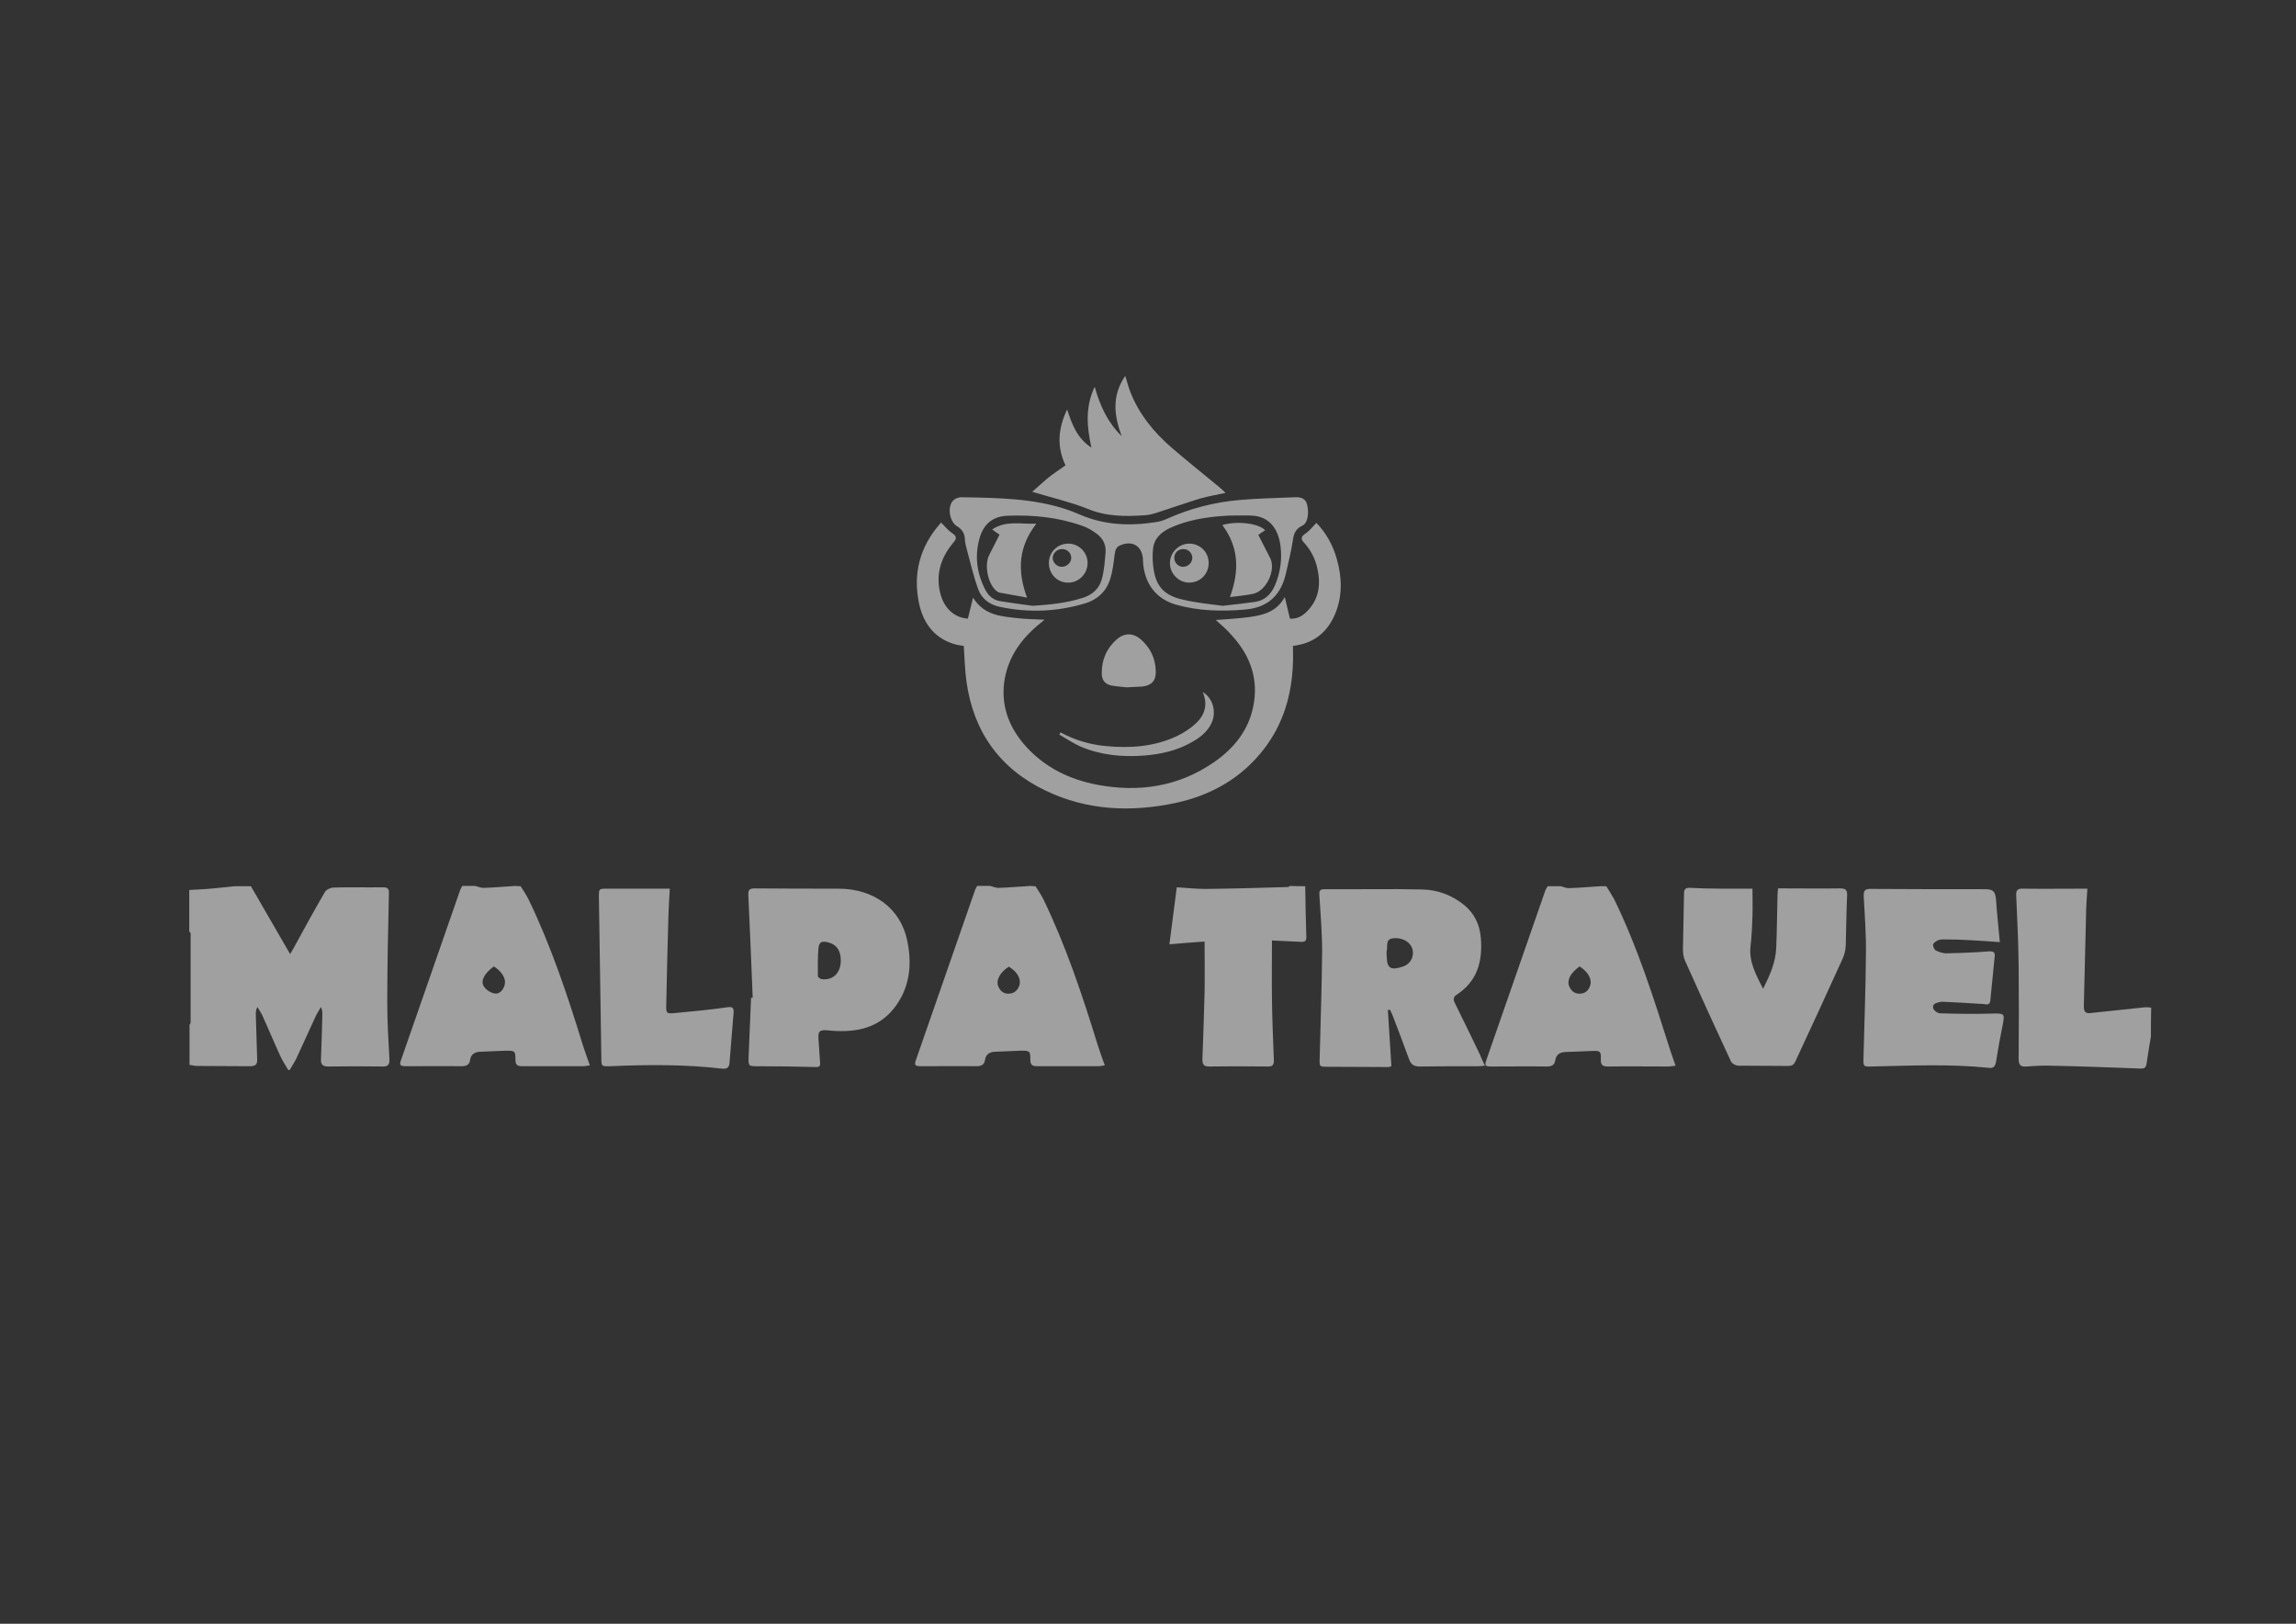 <?xml version="1.0" encoding="utf-8"?>
<!-- Generator: Adobe Illustrator 19.0.0, SVG Export Plug-In . SVG Version: 6.00 Build 0)  -->
<svg version="1.1" id="Layer_1" xmlns="http://www.w3.org/2000/svg" xmlns:xlink="http://www.w3.org/1999/xlink" x="0px" y="0px"
	 viewBox="0 0 841.9 595.3" style="enable-background:new 0 0 841.9 595.3;" xml:space="preserve">
<rect x="0" y="0" width="841.9" height="595.3" fill="#333333" stroke="none"/>
<style type="text/css">
	.st0{fill:#FFFFFF;}
	.st1{fill:#A0A0A0;}
</style>
<path d="M1156-1140.7c-2,3.9-4,7.7-6.5,12.5c-2.4-4.7-4.3-8.4-6.2-12.1c-0.3,0-0.6,0.1-0.9,0.1c0,3.8,0,7.6,0,11.7
	c-4.9,0-9.1,0-13.7,0c0-12.7,0-25.2,0-37.9c3.6-0.5,7-1.1,10.4-1.2c1.1,0,2.5,1.3,3.2,2.4c2.5,4,4.8,8.2,7.2,12.4
	c3.3-5,5.6-10.4,9.7-13.6c2.4-1.9,7.6-0.4,11.7-0.4c0,12.9,0,25.4,0,38.2c-4.5,0-8.9,0-13.7,0c0-4,0-7.9,0-11.7
	C1156.8-1140.4,1156.4-1140.6,1156-1140.7z"/>
<path d="M1390.6-1139c0.3,3.4,0.6,6.8,0.9,10.6c-5.2,0-10,0-15.3,0c0-12.8,0-25.3,0-37.8c8.3,0,17-1.1,25.3,0.3
	c10.1,1.7,13,13.4,5.7,20.8c-2.2,2.2-2,3.8-0.8,6c1.8,3.3,3.4,6.8,5.4,11c-5.1,0-9.5,0.2-13.9-0.1c-1.1-0.1-2.3-1.6-2.9-2.7
	c-1.3-2.6-2.2-5.4-3.3-8.1C1391.4-1139.1,1391-1139.1,1390.6-1139z M1389.4-1150.6c4.2,0.8,6.7,0.7,6.7-2.7c0-0.9-2.2-1.9-3.3-2.8
	C1391.8-1154.4,1390.7-1152.7,1389.4-1150.6z"/>
<path d="M1454.4-1128.2c-5.4,0-9.6,0.4-13.7-0.1c-2.9-0.4-5.7-2-8.6-2.8c-0.9-0.3-2.3-0.2-2.9,0.4c-4.9,5.2-10.9,1.3-17.1,2.9
	c4.6-13.3,8.9-25.7,13.4-38c0.3-0.9,2.1-1.8,3.2-1.8c3.4,0,6.8,0.4,11.5,0.7C1444.7-1154.9,1449.4-1142,1454.4-1128.2z"/>
<path d="M1201.1-1167.3c4.6,12.8,9.2,25.6,14.2,39.5c-6.2-0.5-11.8,0.5-15.6-1.7c-3.4-2-7.4-2.6-9-1.2c-4.9,4-10.1,1.9-15.1,2.5
	c-0.5,0.1-0.9-0.2-2-0.4c4.5-13.1,9-26,13.4-38.6C1191.8-1167.3,1195.9-1167.3,1201.1-1167.3z"/>
<path d="M1286.6-1128.7c4.6-13.3,9.1-26.1,13.5-38.9c4.5,0.2,8.6,0.4,14.1,0.7c4.4,12,9,24.8,14.2,38.8c-6.1-0.4-11.8,0.7-15.5-1.5
	c-3.4-2-7.3-2.7-8.9-1.4c-4.9,4-10.1,2-15.1,2.5C1288.3-1128.3,1287.8-1128.5,1286.6-1128.7z"/>
<path d="M1251.4-1128.7c0-12.6,0-25.2,0-38.1c7.6,0,15-0.5,22.4,0.1c7.6,0.6,12.2,7.3,11.8,15.8c-0.4,8.8-4.9,13.9-13.2,14.6
	c-1.9,0.2-3.9,0-6.2,0c0,2.7,0,5,0,7.6C1261.4-1128.7,1256.7-1128.7,1251.4-1128.7z M1264.4-1151.3c1.3,1.7,2.3,3.1,3.3,4.4
	c1.2-1.5,3.3-3.1,3.4-4.6c0-1.5-2.1-3.1-3.3-4.6C1266.8-1154.8,1265.8-1153.3,1264.4-1151.3z"/>
<path d="M1496.2-1167c8.9,0,17.3-0.1,25.7,0.1c0.9,0,2.3,1,2.4,1.8c0.6,3.2,0.8,6.4,1.1,9.5c-5.1,0-9.6,0-14.6,0
	c2.9,3,4.8,3.3,13.5,1.8c-0.4,3.5-0.7,6.8-1.1,10.6c-3.2,0-6.1-0.1-9.1,0.1c-1.1,0.1-2.1,1.1-3.1,1.6c1,0.8,2,2.2,3.1,2.3
	c3.9,0.3,7.9,0.1,12.3,0.1c-0.8,3.9-1.5,7.3-2.2,10.7c-9.5,0-18.6,0-28.1,0C1496.2-1141.1,1496.2-1153.8,1496.2-1167z"/>
<path d="M1455.8-1166.8c4.9,0,9.4,0,14.2,0c0,3.8-0.2,7.5,0.1,11.2c0.3,3.5,1.1,6.9,1.6,10.3c0.9,0,1.7,0,2.6,0
	c0.8-7.1,1.6-14.1,2.4-21.4c4.5,0,9.1,0,14.7,0c-0.5,5.3-0.3,10.7-1.6,15.7c-1.5,5.4-4.6,10.3-6.6,15.6c-2.2,5.9-5.7,8.4-12.3,7.6
	c-3.4-0.4-5.4-1.1-6.6-4.4c-1.5-3.9-3.3-7.6-5.4-11.2C1454.6-1150.8,1455.2-1158.5,1455.8-1166.8z"/>
<path d="M1372.2-1156.3c-2.2,0.1-4.1,0.2-6.6,0.3c0,9.1,0,18.1,0,27.5c-5.1,0-9.8,0-15,0c0-9.1,0-18.1,0-27.4
	c-2.5-0.1-4.6-0.2-7.4-0.4c0.5-3.8,0.9-7.4,1.3-11.1c9.3,0,18.3,0,27.6,0C1372.2-1164.2,1372.2-1160.5,1372.2-1156.3z"/>
<path d="M1543.8-1166.3c0,8.9,0,17.7,0,26.9c4.5,0,9,0,14.5,0c-0.3,3.8-0.7,7.9-1,11.6c-9.4,0-18.2,0-27.6,0c0-13,0-25.4,0-38.5
	C1533.9-1166.3,1538.8-1166.3,1543.8-1166.3z"/>
<path d="M1232.7-1166.5c0,9.1,0,17.9,0,27.1c4.6,0,9.3,0,14.6,0c-0.4,3.8-0.8,7.7-1.1,11.4c-9.2,0-17.9,0-27.3,0
	c0-13.1,0-25.6,0-38.5C1223.1-1166.5,1227.8-1166.5,1232.7-1166.5z"/>
<path class="st0" d="M1389.4-1150.6c1.3-2.2,2.4-3.8,3.4-5.5c1.2,0.9,3.3,1.9,3.3,2.8C1396.1-1149.9,1393.6-1149.8,1389.4-1150.6z"
	/>
<path class="st0" d="M1264.4-1151.3c1.4-2,2.3-3.4,3.3-4.9c1.2,1.5,3.4,3.1,3.3,4.6c0,1.6-2.1,3.1-3.4,4.6
	C1266.7-1148.3,1265.7-1149.6,1264.4-1151.3z"/>
<g>
	<path class="st1" d="M445.8,227.3c3.9-0.3,7.9-0.5,11.7-1c5.3-0.7,10.4-1.7,13.6-7.4c0.7,2.9,1.3,5.3,1.9,7.9
		c2.5,0.2,4.5-0.9,6.1-2.5c4.6-4.5,5.3-10.1,3.9-16.1c-0.8-3.5-2.4-6.6-4.8-9.2c-1.4-1.5-1.1-2.3,0.5-3.4c1.5-1,2.6-2.5,4-3.9
		c3.5,3.6,6.1,8.2,7.5,13.3c1.9,6.7,2.1,13.5-0.6,20c-2.8,6.7-7.7,10.9-15.5,11.8c0,2.1,0.1,4.2,0,6.3c-0.4,11.6-3.5,22.3-10.7,31.6
		c-8.3,10.7-19.4,16.9-32.4,19.7c-16.2,3.4-32.3,2.8-47.5-4.5c-16.8-8-26.5-21.5-29.1-39.9c-0.6-4.3-0.7-8.7-1-13.2
		c-0.7-0.1-1.6-0.2-2.5-0.4c-7.7-1.9-12.1-7.3-13.8-14.7c-2.5-11.1,0.1-21.2,7.7-29.8c0.1-0.2,0.3-0.3,0.5-0.4c0.1,0,0.1,0-0.3,0
		c1.5,1.5,2.7,3,4.2,4c1.6,1.1,1.7,1.9,0.4,3.4c-4.8,5.7-6.7,12.1-4.6,19.4c1.5,5,5.2,8.2,9.9,8.5c0.6-2.4,1.2-4.9,1.9-7.7
		c4.1,6.7,10.7,6.9,17,7.6c2.8,0.3,5.7,0.3,9.2,0.5c-1.3,1.1-2.2,1.8-3,2.5c-6.3,5.5-10.7,12.1-11.8,20.6
		c-1.1,9.2,2.1,16.9,8.2,23.6c7,7.6,15.9,11.9,25.9,13.8c15.4,2.9,29.9,0.7,42.9-8.3c7.2-5,12.5-11.5,14.3-20.2
		c2.1-9.9-0.9-18.6-7.6-26C450.1,231,447.9,229.2,445.8,227.3z"/>
	<path class="st1" d="M378.5,180.3c1.8-1.6,3.8-3.4,5.8-5.1c2-1.6,4.2-3,6.4-4.6c-3.2-6.7-2.8-13.4,0.6-20.5
		c1.8,5.6,3.7,10.6,8.9,14c-1.7-7.7-2.3-14.9,1.2-22.3c2,7.1,4.8,13.1,9.9,18.1c-2.8-7.5-3.7-14.8,1.3-22.1c0.7,2.1,1.1,3.9,1.8,5.7
		c3.2,8.3,8.7,15,15.3,20.7c5.7,4.9,11.6,9.6,17.4,14.4c0.7,0.6,1.4,1.2,2.3,2.1c-3.2,0.7-6.2,1.2-9.1,2c-5.3,1.6-10.6,3.5-15.9,5.2
		c-1.5,0.5-3,0.9-4.6,1c-7.2,0.5-14.2,0.5-21.1-2.4C392.4,184,385.4,182.4,378.5,180.3z"/>
	<path class="st1" d="M358.3,182.4c12.7,0.3,25.5,1,37.3,6.1c9.3,4.1,18.7,4.4,28.4,2.9c1.3-0.2,2.5-0.6,3.7-1.1
		c8.6-3.9,17.6-6.2,26.9-7c6.7-0.6,13.5-0.7,20.2-1c2-0.1,3.9,0.3,4.5,2.7c0.7,2.9,0.4,6.8-1.9,7.8c-2.2,1-3,2.8-3.3,5.1
		c-0.6,4-1.6,8-2.5,12c-1.8,8.2-6.5,12.9-15.3,13.6c-8.5,0.7-16.8,0.5-25-1.8c-7.5-2.1-11.8-7.9-12.2-16.1c0-0.1,0-0.3,0-0.4
		c-0.2-5-3.9-7.3-8.5-5.2c-1.5,0.7-1.7,2-1.9,3.5c-0.4,3-0.7,6.1-1.7,9c-1.4,4.4-4.7,7.4-9.1,8.7c-10.3,3.1-20.7,3.5-31.2,1.3
		c-3.9-0.8-6.8-3-8.1-6.7c-1.8-5.1-3-10.4-4.4-15.6c-0.2-0.9-0.4-1.8-0.4-2.8c-0.2-2-1.1-3.4-2.9-4.5c-2.7-1.6-3.6-6.9-1.5-9.3
		c0.6-0.7,1.8-1.2,2.8-1.3C354.1,182.3,356.2,182.4,358.3,182.4z M378.7,222.1c6.2-0.4,12.3-1,18.3-2.9c3.5-1.1,6-3.3,7-6.8
		c0.9-3.2,1.1-6.6,1.4-9.9c0.2-2.8-1-5.1-3.1-6.7c-1.6-1.2-3.5-2.4-5.4-3c-9-3.2-18.2-4.1-27.7-3.7c-5.5,0.3-8.6,3.3-10,8.2
		c-1.9,6.6-1,13.1,2.2,19.1c1.1,2.1,2.9,3.6,5.3,4C370.7,221,374.7,221.6,378.7,222.1z M448.3,222.1c4.4-0.5,8.1-0.9,11.7-1.4
		c3.7-0.5,6-2.7,7.5-6.1c2-4.7,2.7-9.7,2-14.7c-0.8-5.6-3.7-10.8-11.1-10.9c-3.5,0-7-0.1-10.5,0.2c-6.4,0.5-12.8,1.6-18.7,4.3
		c-3.3,1.5-6,3.8-6.4,7.7c-0.2,1.9-0.2,3.9,0,5.8c0.7,7.6,3.7,11.3,11.2,12.9C438.7,221,443.8,221.5,448.3,222.1z"/>
	<path class="st1" d="M413.2,252c-1.4-0.2-3.7-0.3-5.8-0.7c-2.2-0.5-3.4-2-3.4-4.3c-0.1-5.1,1.8-9.4,5.6-12.7c2.7-2.3,5.8-2.3,8.6,0
		c3.6,3.1,5.5,7.1,5.6,11.8c0.1,3.4-1.5,5.2-4.9,5.6C417.3,251.8,415.7,251.8,413.2,252z"/>
	<path class="st1" d="M388.9,268.5c5.1,2.8,10.5,4.4,16.3,5c9.1,0.9,18.1,0.3,26.5-3.7c2.4-1.2,4.8-2.7,6.7-4.5
		c3.4-3.1,4.6-7,2.6-11.6c3.9,2.3,5.2,7.6,3.1,11.7c-1.6,3.1-4.2,5.1-7.1,6.7c-5.4,3.1-11.3,4.4-17.4,4.9c-8,0.6-15.9-0.1-23.4-3.3
		c-2.7-1.2-5.2-2.9-7.8-4.4C388.6,269,388.8,268.8,388.9,268.5z"/>
	<path class="st1" d="M376.6,219.1c-3.6-0.7-6.8-1.2-9.9-1.8c-0.6-0.1-1.2-0.5-1.6-0.9c-2.9-2.6-4.2-9.3-2.4-12.9
		c1.2-2.4,2.5-4.8,3.8-7.5c-0.8-0.5-1.6-1.1-2.7-1.9c5.1-3.4,10.5-1.9,16.2-2.1C373.5,200.4,372.9,209.1,376.6,219.1z"/>
	<path class="st1" d="M384.6,206.4c0-4,3.2-7.1,7.1-7.1c3.9,0,7.1,3.2,7.1,7.1c0,4-3.3,7.3-7.2,7.2
		C387.6,213.6,384.6,210.4,384.6,206.4z M389.3,207.8c1.8,0,3.4-1.4,3.5-3.1c0.1-1.8-1.3-3.3-3.2-3.4c-1.9-0.1-3.5,1.4-3.6,3.2
		C386,206.2,387.5,207.8,389.3,207.8z"/>
	<path class="st1" d="M463.9,194.4c-0.9,0.6-1.7,1.1-2.5,1.7c1.5,2.9,3,5.8,4.4,8.6c2.1,4.4-1.5,12-6.3,13c-2.7,0.6-5.5,0.8-8.5,1.2
		c3.5-9.6,3.3-18.3-2.8-26.4C453.4,190.9,461.5,191.8,463.9,194.4z"/>
	<path class="st1" d="M443.2,206.4c0,4-3,7.1-7,7.2c-3.9,0.1-7.3-3.3-7.2-7.2c0-3.9,3.3-7.1,7.1-7.1
		C440.1,199.3,443.2,202.5,443.2,206.4z M437.2,204.5c0-1.8-1.5-3.2-3.3-3.2c-2,0-3.4,1.5-3.3,3.4c0.1,1.8,1.6,3.2,3.4,3.1
		C435.8,207.7,437.2,206.2,437.2,204.5z"/>
</g>
<g>
	<path class="st1" d="M92,324.9c4.7,8.2,9.5,16.4,14.4,24.9c0.7-1.2,1.2-2.1,1.7-3c3.6-6.6,7.2-13.2,11-19.7c0.5-0.9,1.9-1.6,3-1.7
		c6.1-0.2,12.2,0,18.3-0.1c1.9,0,2.3,0.6,2.2,2.4c-0.3,13.3-0.6,26.6-0.6,39.9c0,6.9,0.4,13.8,0.8,20.7c0.1,2.1-0.6,2.8-2.7,2.7
		c-6.6-0.1-13.1-0.1-19.7,0c-2.2,0-2.8-0.8-2.7-2.8c0.2-5.4,0.4-10.8,0.5-16.2c0-0.9,0-1.7-0.5-2.8c-0.6,1.1-1.4,2.2-1.9,3.3
		c-2.4,5.2-4.8,10.5-7.2,15.7c-0.7,1.4-1.6,2.7-2.4,4.1c-0.2,0-0.3,0-0.5,0c-1-1.7-2.1-3.4-2.9-5.1c-2.3-5-4.4-10.1-6.7-15.1
		c-0.5-1-1.1-1.9-1.7-2.9c-0.6,1-0.6,1.9-0.6,2.7c0.2,5.4,0.3,10.9,0.5,16.3c0.1,2.1-0.6,2.7-2.7,2.7c-6.5-0.1-12.9,0-19.4-0.1
		c-0.9,0-1.8-0.3-2.7-0.4c0-4.9,0-9.8,0-14.7c0.2-0.2,0.4-0.5,0.4-0.7c0-10.9,0-21.9,0-32.8c0-0.2-0.3-0.5-0.5-0.7
		c0-5.1,0-10.1,0-15.2c3-0.2,5.9-0.3,8.9-0.6c2.6-0.2,5.2-0.6,7.8-0.8C88.2,324.9,90.1,324.9,92,324.9z"/>
	<path class="st1" d="M190.9,324.9c1,1.6,2.1,3.2,2.9,4.8c8.3,17.2,14.3,35.2,19.9,53.4c0.8,2.4,1.6,4.8,2.6,7.5
		c-1,0.1-1.7,0.3-2.5,0.3c-7.4,0-14.9,0-22.3,0c-1.9,0-2.5-0.6-2.5-2.4c0-3.2-0.2-3.3-3.4-3.3c-3.2,0.1-6.5,0.3-9.7,0.4
		c-1.9,0.1-3.2,1-3.5,2.9c-0.3,2-1.4,2.4-3.3,2.4c-6.6-0.1-13.3,0-19.9,0c-2.6,0-2.9-0.3-2-2.7c7.1-20.5,14.3-41,21.4-61.5
		c0.2-0.7,0.6-1.3,0.9-1.9c1.6,0,3.2,0,4.8,0c1.1,0.3,2.2,0.8,3.3,0.7c3.8-0.1,7.6-0.5,11.5-0.7
		C189.6,324.9,190.3,324.9,190.9,324.9z M181.1,354.3c-3.4,2.5-5,5.2-3.7,7.3c0.7,1.2,2.4,2.3,3.8,2.6c1.9,0.4,3.2-1.1,3.8-2.9
		C185.7,359,184.3,356.4,181.1,354.3z"/>
	<path class="st1" d="M379.7,324.9c1,1.6,2.1,3.2,2.9,4.8c8.3,17.2,14.3,35.2,19.9,53.4c0.8,2.4,1.6,4.8,2.6,7.5
		c-1,0.1-1.7,0.3-2.5,0.3c-7.4,0-14.9,0-22.3,0c-1.9,0-2.5-0.6-2.5-2.4c0-3.2-0.2-3.3-3.4-3.3c-3.2,0.1-6.5,0.3-9.7,0.4
		c-1.9,0.1-3.2,1-3.5,2.9c-0.3,2-1.4,2.4-3.3,2.4c-6.6-0.1-13.3,0-19.9,0c-2.6,0-2.9-0.3-2-2.7c7.1-20.5,14.3-41,21.4-61.5
		c0.2-0.7,0.6-1.3,0.9-1.9c1.6,0,3.2,0,4.8,0c1.1,0.3,2.2,0.8,3.3,0.7c3.8-0.1,7.6-0.5,11.5-0.7
		C378.4,324.9,379.1,324.9,379.7,324.9z M369.9,354.4c-3.2,2.1-4.7,4.8-3.9,7.1c0.7,1.8,2,2.9,4,2.8c2-0.1,3.2-1.3,3.8-3.1
		C374.5,358.9,373,356.2,369.9,354.4z"/>
	<path class="st1" d="M589,324.9c1,1.6,2,3.2,2.9,4.8c8.6,17.6,14.5,36.3,20.4,54.9c0.6,1.9,1.3,3.8,2.1,6.1
		c-1.1,0.1-1.9,0.3-2.7,0.3c-7.4,0-14.7-0.1-22.1,0c-2,0-2.7-0.6-2.6-2.6c0.1-3-0.2-3.2-3.1-3.1c-3.3,0.1-6.6,0.3-10,0.4
		c-2,0.1-3.3,1-3.6,3c-0.3,1.8-1.3,2.3-3.1,2.3c-6.7-0.1-13.4,0-20.2,0c-2.5,0-2.7-0.2-1.9-2.6c7.2-20.6,14.3-41.2,21.5-61.8
		c0.2-0.6,0.6-1.1,0.9-1.7c1.6,0,3.2,0,4.8,0c1.1,0.3,2.2,0.8,3.2,0.7c3.8-0.1,7.7-0.5,11.5-0.7C587.7,324.9,588.4,324.9,589,324.9z
		 M579.2,354.3c-3.4,2.5-4.7,5-3.8,7.3c0.7,1.7,2,2.8,4,2.7c2-0.1,3.2-1.3,3.7-3.1C583.8,358.9,582.3,356.3,579.2,354.3z"/>
	<path class="st1" d="M478.6,324.9c0.1,6.1,0.2,12.3,0.4,18.4c0.1,1.6-0.4,2.1-2,2c-3.5-0.2-6.9-0.3-10.6-0.5c0,7.3-0.1,14.4,0,21.5
		c0.1,7.4,0.4,14.9,0.7,22.3c0.1,1.9-0.6,2.5-2.4,2.4c-7.1-0.1-14.2-0.1-21.3,0c-2.1,0-2.5-0.8-2.5-2.7c0.3-8.2,0.6-16.5,0.8-24.7
		c0.1-6,0-12,0-18.4c-4.3,0.3-8.5,0.6-12.9,1c0.9-7.1,1.8-13.9,2.7-20.9c3.6,0.2,7,0.6,10.5,0.6c10.1-0.1,20.2-0.4,30.4-0.7
		c0.2,0,0.3-0.3,0.5-0.4C474.8,324.9,476.7,324.9,478.6,324.9z"/>
	<path class="st1" d="M788.7,380c-0.5,2.9-1,5.8-1.4,8.7c-0.4,3.1-0.6,3.2-3.7,3c-10.7-0.4-21.3-0.8-32-1c-2.8-0.1-5.7,0.1-8.5,0.3
		c-2.2,0.2-2.9-0.6-2.9-2.8c0.1-11.3,0.1-22.7,0-34c-0.1-8.6-0.5-17.3-0.9-25.9c-0.1-2,0.6-2.6,2.5-2.5c7.7,0.1,15.5,0,23.6,0
		c-0.2,3.5-0.5,6.9-0.5,10.2c-0.3,11-0.5,22-0.8,33c0,1.7,0.5,2.7,2.5,2.4c6.6-0.7,13.2-1.4,19.8-2.1c0.8-0.1,1.6,0.1,2.4,0.1
		C788.7,373.1,788.7,376.6,788.7,380z"/>
	<path class="st1" d="M544.5,390.7c-1,0.1-1.7,0.2-2.3,0.2c-7.2,0-14.4,0-21.6,0.1c-2.1,0-3.2-0.7-3.9-2.6
		c-1.9-5.3-3.9-10.5-5.9-15.7c-0.3-0.9-0.8-1.7-1.1-2.5c-0.3,0-0.5,0.1-0.8,0.1c0.4,6.8,0.9,13.7,1.3,20.6c-0.6,0.1-0.8,0.3-1.1,0.3
		c-7.4,0-14.7-0.1-22.1-0.1c-3.2,0-3.2,0-3.1-3.1c0.3-13.1,0.8-26.1,0.9-39.2c0-6.9-0.6-13.8-1-20.6c-0.1-1.4,0-2.2,1.8-2.2
		c12,0.1,23.9-0.2,35.9,0.1c5.7,0.1,11,2.1,15.5,5.8c3.7,3.1,5.6,7.1,6,12c0.7,8.5-1.3,15.9-8.9,20.8c-1.4,0.9-1.2,2-0.5,3.3
		c3.1,6.2,6.1,12.5,9.1,18.7C543.1,387.8,543.7,389.1,544.5,390.7z M508.5,350.9c0.1,4.1,1.5,5,6.1,3.4c2.5-0.9,3.9-3.4,3.4-6
		c-0.6-2.8-3.6-4.7-7.2-4.3c-2.9,0.3-1.9,2.9-2.3,4.6C508.3,349.1,508.5,349.7,508.5,350.9z"/>
	<path class="st1" d="M276,365.8c-0.5-12.5-1-25-1.6-37.5c-0.1-2,0.3-2.6,2.4-2.6c10.2,0.1,20.4,0.1,30.6,0.1
		c13.1,0,22.9,7.3,25.3,19.2c1.8,8.8,0.9,17.4-5,24.8c-5.8,7.2-13.8,8.7-22.5,8.1c-0.7,0-1.4-0.2-2.1-0.2c-2.6-0.1-3.1,0.4-3,2.9
		c0.2,2.9,0.4,5.8,0.6,8.8c0.1,1,0.1,1.8-1.4,1.8c-7.1-0.2-14.2-0.3-21.3-0.3c-3.5,0-3.6,0.1-3.5-3.5c0.3-7.2,0.6-14.4,0.9-21.6
		C275.7,365.8,275.9,365.8,276,365.8z M308.3,352.1c0-3.6-1.5-5.8-4.6-6.6c-2.4-0.6-3.4-0.2-3.6,2.3c-0.3,3.4-0.2,6.8-0.2,10.1
		c0,0.4,1,1.1,1.6,1.1C305.7,359.4,308.3,356.5,308.3,352.1z"/>
	<path class="st1" d="M733.3,345.4c-4-0.3-7.3-0.5-10.7-0.7c-3.3-0.2-6.6-0.3-10-0.3c-0.8,0-1.6,0.1-2.3,0.5c-0.6,0.3-1.5,1-1.5,1.5
		c0,0.7,0.5,1.8,1.1,2.1c1.3,0.6,2.7,1.1,4.1,1c5.1-0.1,10.1-0.3,15.2-0.7c1.8-0.1,2.4,0.3,2.2,2c-0.5,5.4-1.1,10.7-1.6,16.1
		c-0.2,1.8-1.5,1.3-2.5,1.2c-4.7-0.3-9.5-0.6-14.2-0.8c-0.6,0-1.3-0.1-1.9,0.1c-1.2,0.3-2.8,0.6-2.3,2.3c0.2,0.8,1.6,1.8,2.5,1.8
		c6.3,0.2,12.7,0.3,19,0.1c4.6-0.1,4.8-0.1,3.9,4.4c-0.9,4.4-1.7,8.8-2.4,13.3c-0.3,1.7-1,2.4-2.6,2.2c-14.3-1.5-28.6-0.8-43-0.5
		c-3,0.1-3.1,0-3-3c0.3-12.7,0.8-25.3,0.9-38c0.1-7-0.4-14.1-0.8-21.1c-0.1-2.2,0.2-3.1,2.7-3c13.9,0.1,27.7,0.1,41.6,0.1
		c3.1,0,3.9,0.7,4.2,3.8C732.2,334.7,732.8,339.8,733.3,345.4z"/>
	<path class="st1" d="M642.6,325.8c0,3.5,0.1,6.8,0,10.1c-0.1,3.6-0.3,7.3-0.7,10.9c-0.7,5.8,2,10.6,4.6,15.7
		c2.4-4.8,4.6-9.6,4.8-14.9c0.3-6.6,0.3-13.3,0.5-20c0-0.5,0.1-1.1,0.2-1.9c0.8,0,1.6,0,2.4,0c6.7,0,13.5,0.1,20.2,0
		c2.1,0,2.8,0.5,2.7,2.6c-0.3,6.2-0.3,12.4-0.5,18.5c-0.1,1.6-0.5,3.3-1.2,4.8c-5.7,12.6-11.5,25.1-17.3,37.6
		c-0.6,1.3-1.4,1.6-2.8,1.6c-6-0.1-12,0-18.1-0.1c-0.9,0-2.4-0.8-2.7-1.6c-5.7-12.2-11.3-24.5-16.8-36.8c-0.6-1.3-0.8-2.9-0.8-4.4
		c0.1-6.8,0.3-13.6,0.4-20.4c0-1.4,0.5-2,2-2C627.1,325.9,634.8,325.8,642.6,325.8z"/>
	<path class="st1" d="M245.6,325.8c-0.2,3.5-0.4,6.7-0.5,9.8c-0.3,10.9-0.6,21.8-0.8,32.8c-0.1,3.1,0.1,3.3,3.2,3
		c6.4-0.6,12.8-1.2,19.1-2.1c1.8-0.3,2.5,0,2.4,1.9c-0.5,6.1-1,12.3-1.5,18.4c-0.1,1.5-0.7,2.4-2.6,2.2c-13.7-1.6-27.3-1.5-41.1-0.9
		c-3.3,0.1-3.3,0-3.3-3.2c-0.3-19.6-0.6-39.3-0.9-58.9c0-3,0-3,3-3c6.6,0,13.3,0,19.9,0C243.3,325.8,244.3,325.8,245.6,325.8z"/>
</g>
</svg>
